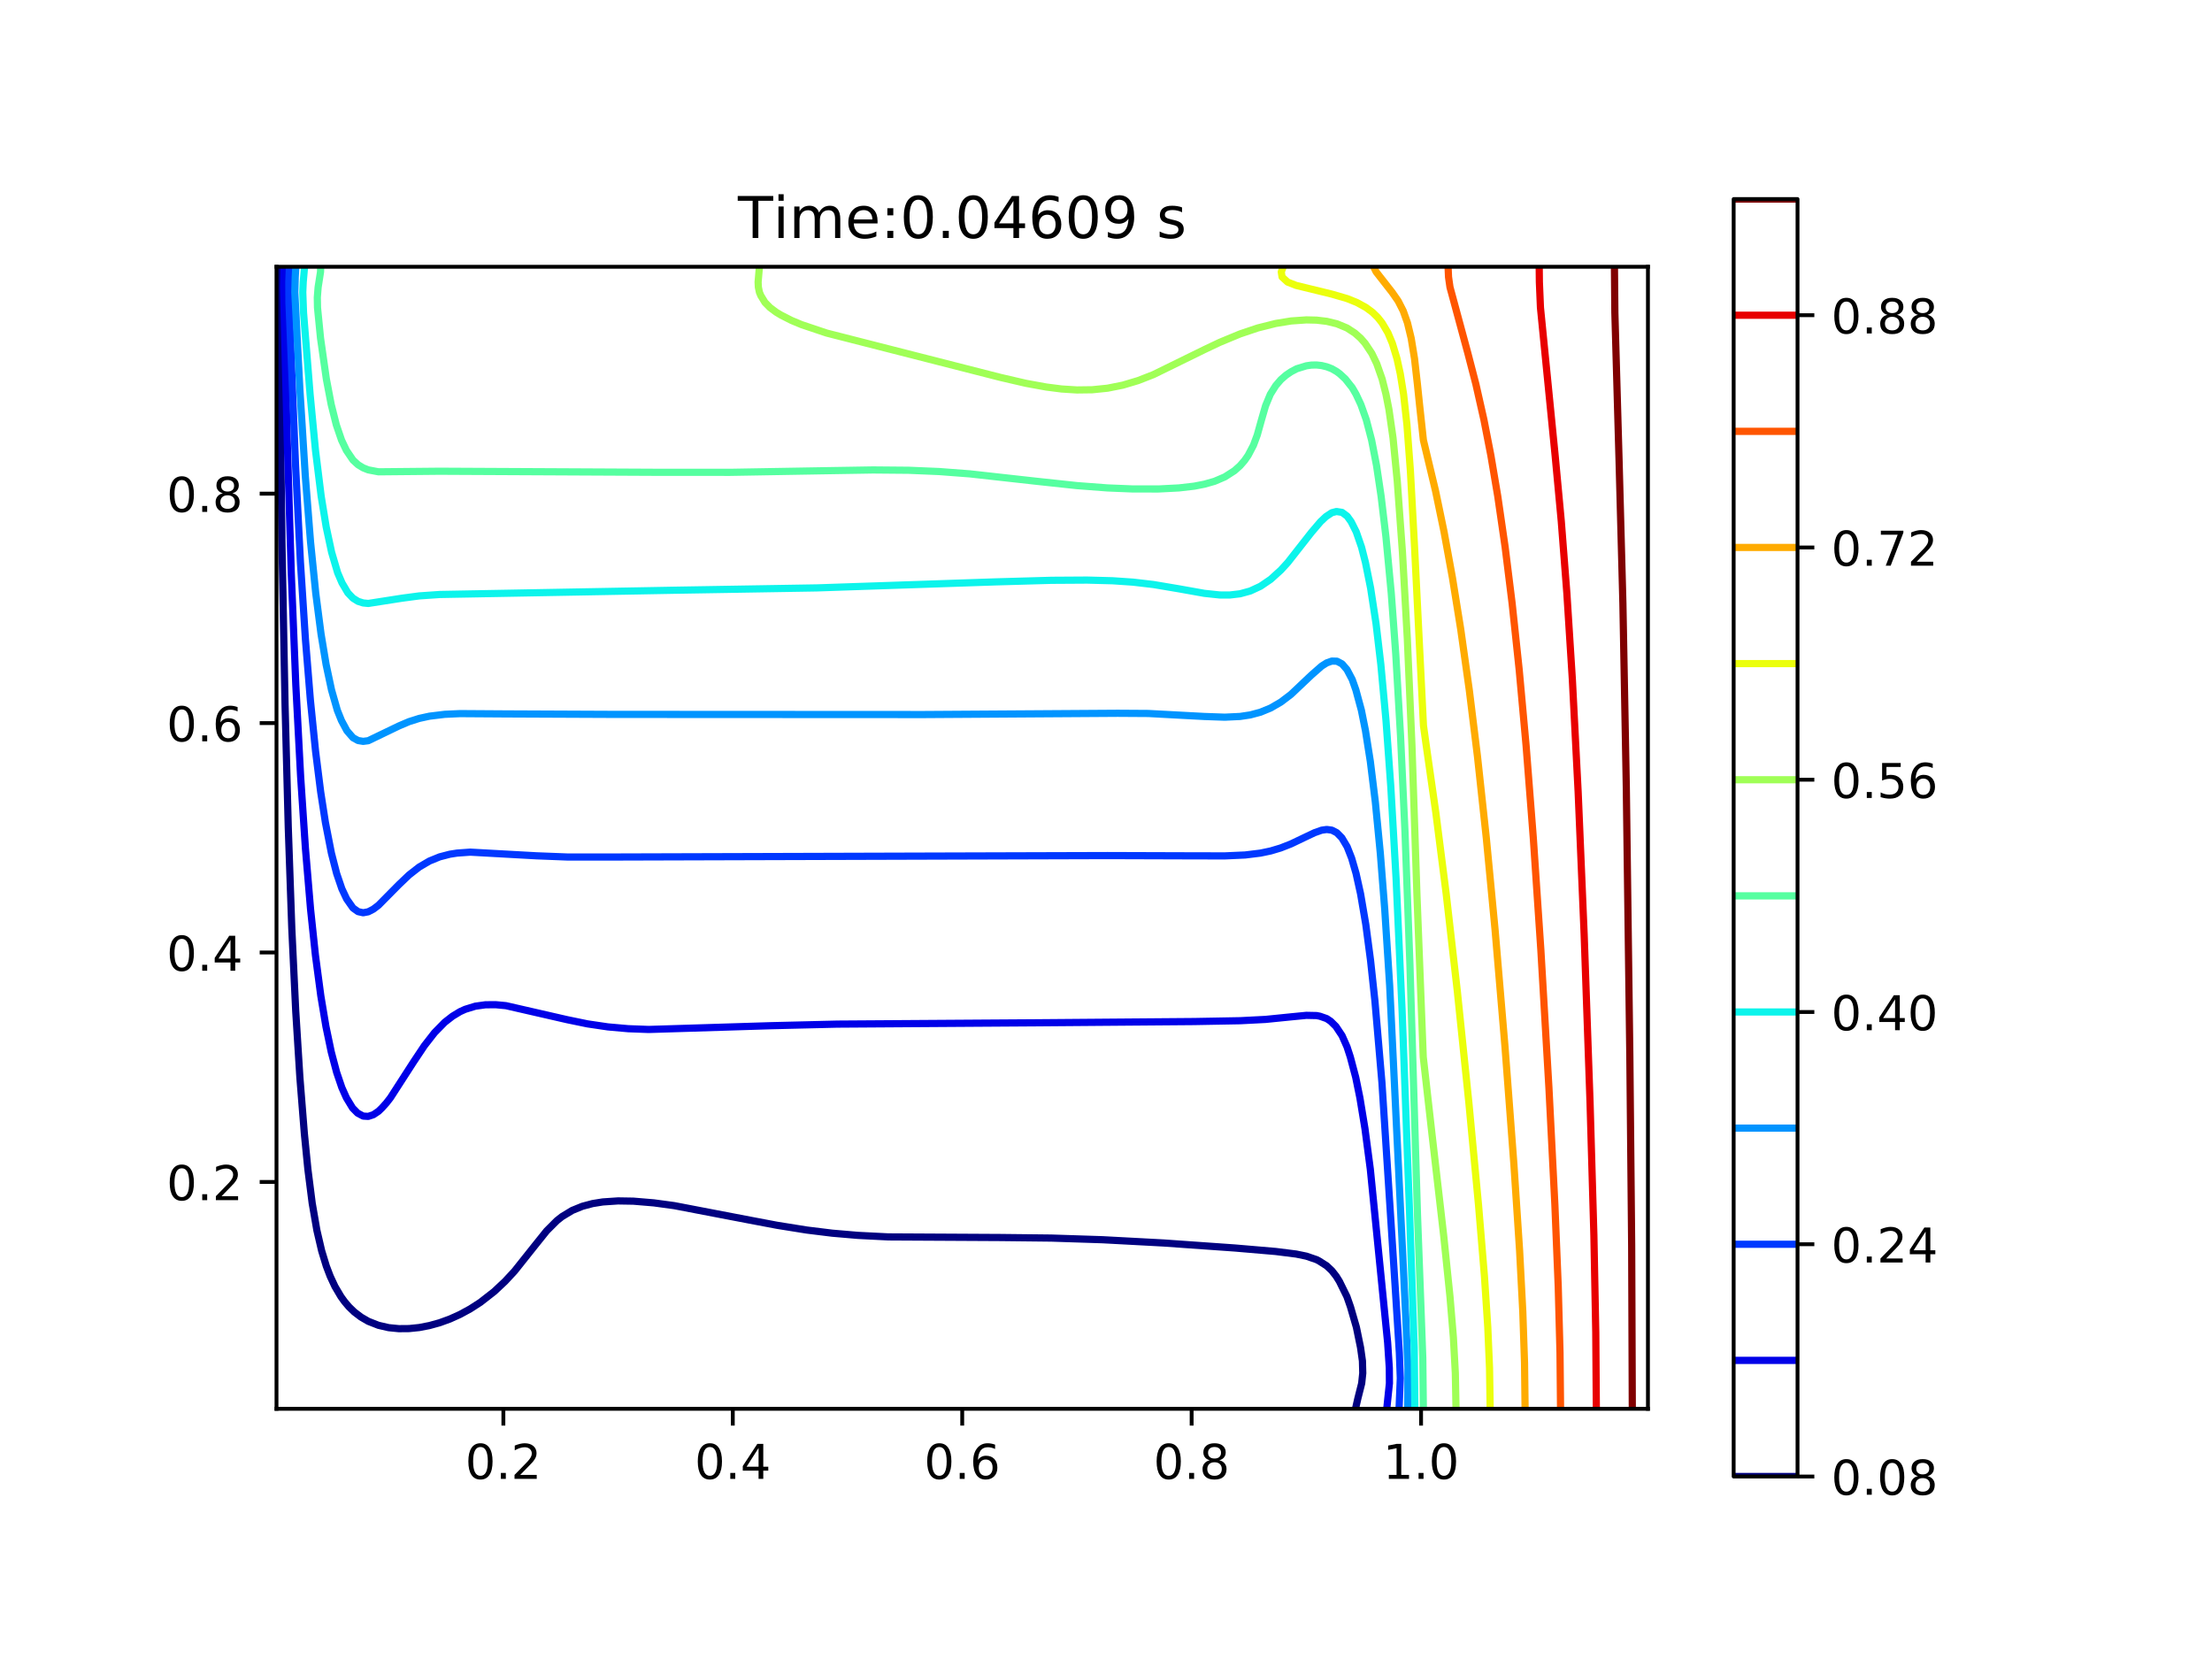 <?xml version="1.0" encoding="utf-8" standalone="no"?>
<!DOCTYPE svg PUBLIC "-//W3C//DTD SVG 1.1//EN"
  "http://www.w3.org/Graphics/SVG/1.1/DTD/svg11.dtd">
<!-- Created with matplotlib (http://matplotlib.org/) -->
<svg height="345.6pt" version="1.1" viewBox="0 0 460.8 345.6" width="460.8pt" xmlns="http://www.w3.org/2000/svg" xmlns:xlink="http://www.w3.org/1999/xlink">
 <defs>
  <style type="text/css">
*{stroke-linecap:butt;stroke-linejoin:round;}
  </style>
 </defs>
 <g id="figure_1">
  <g id="patch_1">
   <path d="M 0 345.6 
L 460.8 345.6 
L 460.8 0 
L 0 0 
z
" style="fill:#ffffff;"/>
  </g>
  <g id="axes_1">
   <g id="patch_2">
    <path d="M 57.6 293.479 
L 343.296 293.479 
L 343.296 55.577 
L 57.6 55.577 
z
" style="fill:#ffffff;"/>
   </g>
   <g id="matplotlib.axis_1">
    <g id="xtick_1">
     <g id="line2d_1">
      <defs>
       <path d="M 0 0 
L 0 3.5 
" id="m7d5825768c" style="stroke:#000000;stroke-width:0.8;"/>
      </defs>
      <g>
       <use style="stroke:#000000;stroke-width:0.8;" x="104.862" xlink:href="#m7d5825768c" y="293.479"/>
      </g>
     </g>
     <g id="text_1">
      <!-- 0.2 -->
      <defs>
       <path d="M 31.781 66.406 
Q 24.172 66.406 20.328 58.906 
Q 16.5 51.422 16.5 36.375 
Q 16.5 21.391 20.328 13.891 
Q 24.172 6.391 31.781 6.391 
Q 39.453 6.391 43.281 13.891 
Q 47.125 21.391 47.125 36.375 
Q 47.125 51.422 43.281 58.906 
Q 39.453 66.406 31.781 66.406 
z
M 31.781 74.219 
Q 44.047 74.219 50.516 64.516 
Q 56.984 54.828 56.984 36.375 
Q 56.984 17.969 50.516 8.266 
Q 44.047 -1.422 31.781 -1.422 
Q 19.531 -1.422 13.062 8.266 
Q 6.594 17.969 6.594 36.375 
Q 6.594 54.828 13.062 64.516 
Q 19.531 74.219 31.781 74.219 
z
" id="DejaVuSans-30"/>
       <path d="M 10.688 12.406 
L 21 12.406 
L 21 0 
L 10.688 0 
z
" id="DejaVuSans-2e"/>
       <path d="M 19.188 8.297 
L 53.609 8.297 
L 53.609 0 
L 7.328 0 
L 7.328 8.297 
Q 12.938 14.109 22.625 23.891 
Q 32.328 33.688 34.812 36.531 
Q 39.547 41.844 41.422 45.531 
Q 43.312 49.219 43.312 52.781 
Q 43.312 58.594 39.234 62.25 
Q 35.156 65.922 28.609 65.922 
Q 23.969 65.922 18.812 64.312 
Q 13.672 62.703 7.812 59.422 
L 7.812 69.391 
Q 13.766 71.781 18.938 73 
Q 24.125 74.219 28.422 74.219 
Q 39.75 74.219 46.484 68.547 
Q 53.219 62.891 53.219 53.422 
Q 53.219 48.922 51.531 44.891 
Q 49.859 40.875 45.406 35.406 
Q 44.188 33.984 37.641 27.219 
Q 31.109 20.453 19.188 8.297 
z
" id="DejaVuSans-32"/>
      </defs>
      <g transform="translate(96.91 308.078)scale(0.1 -0.1)">
       <use xlink:href="#DejaVuSans-30"/>
       <use x="63.623" xlink:href="#DejaVuSans-2e"/>
       <use x="95.41" xlink:href="#DejaVuSans-32"/>
      </g>
     </g>
    </g>
    <g id="xtick_2">
     <g id="line2d_2">
      <g>
       <use style="stroke:#000000;stroke-width:0.8;" x="152.655" xlink:href="#m7d5825768c" y="293.479"/>
      </g>
     </g>
     <g id="text_2">
      <!-- 0.4 -->
      <defs>
       <path d="M 37.797 64.312 
L 12.891 25.391 
L 37.797 25.391 
z
M 35.203 72.906 
L 47.609 72.906 
L 47.609 25.391 
L 58.016 25.391 
L 58.016 17.188 
L 47.609 17.188 
L 47.609 0 
L 37.797 0 
L 37.797 17.188 
L 4.891 17.188 
L 4.891 26.703 
z
" id="DejaVuSans-34"/>
      </defs>
      <g transform="translate(144.703 308.078)scale(0.1 -0.1)">
       <use xlink:href="#DejaVuSans-30"/>
       <use x="63.623" xlink:href="#DejaVuSans-2e"/>
       <use x="95.41" xlink:href="#DejaVuSans-34"/>
      </g>
     </g>
    </g>
    <g id="xtick_3">
     <g id="line2d_3">
      <g>
       <use style="stroke:#000000;stroke-width:0.8;" x="200.448" xlink:href="#m7d5825768c" y="293.479"/>
      </g>
     </g>
     <g id="text_3">
      <!-- 0.6 -->
      <defs>
       <path d="M 33.016 40.375 
Q 26.375 40.375 22.484 35.828 
Q 18.609 31.297 18.609 23.391 
Q 18.609 15.531 22.484 10.953 
Q 26.375 6.391 33.016 6.391 
Q 39.656 6.391 43.531 10.953 
Q 47.406 15.531 47.406 23.391 
Q 47.406 31.297 43.531 35.828 
Q 39.656 40.375 33.016 40.375 
z
M 52.594 71.297 
L 52.594 62.312 
Q 48.875 64.062 45.094 64.984 
Q 41.312 65.922 37.594 65.922 
Q 27.828 65.922 22.672 59.328 
Q 17.531 52.734 16.797 39.406 
Q 19.672 43.656 24.016 45.922 
Q 28.375 48.188 33.594 48.188 
Q 44.578 48.188 50.953 41.516 
Q 57.328 34.859 57.328 23.391 
Q 57.328 12.156 50.688 5.359 
Q 44.047 -1.422 33.016 -1.422 
Q 20.359 -1.422 13.672 8.266 
Q 6.984 17.969 6.984 36.375 
Q 6.984 53.656 15.188 63.938 
Q 23.391 74.219 37.203 74.219 
Q 40.922 74.219 44.703 73.484 
Q 48.484 72.75 52.594 71.297 
z
" id="DejaVuSans-36"/>
      </defs>
      <g transform="translate(192.496 308.078)scale(0.1 -0.1)">
       <use xlink:href="#DejaVuSans-30"/>
       <use x="63.623" xlink:href="#DejaVuSans-2e"/>
       <use x="95.41" xlink:href="#DejaVuSans-36"/>
      </g>
     </g>
    </g>
    <g id="xtick_4">
     <g id="line2d_4">
      <g>
       <use style="stroke:#000000;stroke-width:0.8;" x="248.241" xlink:href="#m7d5825768c" y="293.479"/>
      </g>
     </g>
     <g id="text_4">
      <!-- 0.8 -->
      <defs>
       <path d="M 31.781 34.625 
Q 24.75 34.625 20.719 30.859 
Q 16.703 27.094 16.703 20.516 
Q 16.703 13.922 20.719 10.156 
Q 24.75 6.391 31.781 6.391 
Q 38.812 6.391 42.859 10.172 
Q 46.922 13.969 46.922 20.516 
Q 46.922 27.094 42.891 30.859 
Q 38.875 34.625 31.781 34.625 
z
M 21.922 38.812 
Q 15.578 40.375 12.031 44.719 
Q 8.5 49.078 8.5 55.328 
Q 8.5 64.062 14.719 69.141 
Q 20.953 74.219 31.781 74.219 
Q 42.672 74.219 48.875 69.141 
Q 55.078 64.062 55.078 55.328 
Q 55.078 49.078 51.531 44.719 
Q 48 40.375 41.703 38.812 
Q 48.828 37.156 52.797 32.312 
Q 56.781 27.484 56.781 20.516 
Q 56.781 9.906 50.312 4.234 
Q 43.844 -1.422 31.781 -1.422 
Q 19.734 -1.422 13.25 4.234 
Q 6.781 9.906 6.781 20.516 
Q 6.781 27.484 10.781 32.312 
Q 14.797 37.156 21.922 38.812 
z
M 18.312 54.391 
Q 18.312 48.734 21.844 45.562 
Q 25.391 42.391 31.781 42.391 
Q 38.141 42.391 41.719 45.562 
Q 45.312 48.734 45.312 54.391 
Q 45.312 60.062 41.719 63.234 
Q 38.141 66.406 31.781 66.406 
Q 25.391 66.406 21.844 63.234 
Q 18.312 60.062 18.312 54.391 
z
" id="DejaVuSans-38"/>
      </defs>
      <g transform="translate(240.289 308.078)scale(0.1 -0.1)">
       <use xlink:href="#DejaVuSans-30"/>
       <use x="63.623" xlink:href="#DejaVuSans-2e"/>
       <use x="95.41" xlink:href="#DejaVuSans-38"/>
      </g>
     </g>
    </g>
    <g id="xtick_5">
     <g id="line2d_5">
      <g>
       <use style="stroke:#000000;stroke-width:0.8;" x="296.034" xlink:href="#m7d5825768c" y="293.479"/>
      </g>
     </g>
     <g id="text_5">
      <!-- 1.0 -->
      <defs>
       <path d="M 12.406 8.297 
L 28.516 8.297 
L 28.516 63.922 
L 10.984 60.406 
L 10.984 69.391 
L 28.422 72.906 
L 38.281 72.906 
L 38.281 8.297 
L 54.391 8.297 
L 54.391 0 
L 12.406 0 
z
" id="DejaVuSans-31"/>
      </defs>
      <g transform="translate(288.082 308.078)scale(0.1 -0.1)">
       <use xlink:href="#DejaVuSans-31"/>
       <use x="63.623" xlink:href="#DejaVuSans-2e"/>
       <use x="95.41" xlink:href="#DejaVuSans-30"/>
      </g>
     </g>
    </g>
   </g>
   <g id="matplotlib.axis_2">
    <g id="ytick_1">
     <g id="line2d_6">
      <defs>
       <path d="M 0 0 
L -3.5 0 
" id="m7bca905d7e" style="stroke:#000000;stroke-width:0.8;"/>
      </defs>
      <g>
       <use style="stroke:#000000;stroke-width:0.8;" x="57.6" xlink:href="#m7bca905d7e" y="246.218"/>
      </g>
     </g>
     <g id="text_6">
      <!-- 0.2 -->
      <g transform="translate(34.697 250.017)scale(0.1 -0.1)">
       <use xlink:href="#DejaVuSans-30"/>
       <use x="63.623" xlink:href="#DejaVuSans-2e"/>
       <use x="95.41" xlink:href="#DejaVuSans-32"/>
      </g>
     </g>
    </g>
    <g id="ytick_2">
     <g id="line2d_7">
      <g>
       <use style="stroke:#000000;stroke-width:0.8;" x="57.6" xlink:href="#m7bca905d7e" y="198.425"/>
      </g>
     </g>
     <g id="text_7">
      <!-- 0.4 -->
      <g transform="translate(34.697 202.224)scale(0.1 -0.1)">
       <use xlink:href="#DejaVuSans-30"/>
       <use x="63.623" xlink:href="#DejaVuSans-2e"/>
       <use x="95.41" xlink:href="#DejaVuSans-34"/>
      </g>
     </g>
    </g>
    <g id="ytick_3">
     <g id="line2d_8">
      <g>
       <use style="stroke:#000000;stroke-width:0.8;" x="57.6" xlink:href="#m7bca905d7e" y="150.631"/>
      </g>
     </g>
     <g id="text_8">
      <!-- 0.6 -->
      <g transform="translate(34.697 154.431)scale(0.1 -0.1)">
       <use xlink:href="#DejaVuSans-30"/>
       <use x="63.623" xlink:href="#DejaVuSans-2e"/>
       <use x="95.41" xlink:href="#DejaVuSans-36"/>
      </g>
     </g>
    </g>
    <g id="ytick_4">
     <g id="line2d_9">
      <g>
       <use style="stroke:#000000;stroke-width:0.8;" x="57.6" xlink:href="#m7bca905d7e" y="102.838"/>
      </g>
     </g>
     <g id="text_9">
      <!-- 0.8 -->
      <g transform="translate(34.697 106.638)scale(0.1 -0.1)">
       <use xlink:href="#DejaVuSans-30"/>
       <use x="63.623" xlink:href="#DejaVuSans-2e"/>
       <use x="95.41" xlink:href="#DejaVuSans-38"/>
      </g>
     </g>
    </g>
   </g>
   <g id="LineCollection_1">
    <path clip-path="url(#p86a2b53519)" d="M 282.374 293.479 
L 282.859 291.355 
L 283.664 288.169 
L 283.889 286.045 
L 283.82 283.503 
L 283.43 280.735 
L 282.56 276.486 
L 281.33 272.238 
L 280.588 270.114 
L 279.02 266.928 
L 278.36 265.866 
L 277.448 264.705 
L 276.386 263.7 
L 274.79 262.68 
L 274.262 262.407 
L 272.138 261.679 
L 270.013 261.241 
L 265.765 260.707 
L 257.269 259.982 
L 242.4 258.935 
L 229.655 258.256 
L 219.034 257.914 
L 208.414 257.797 
L 185.048 257.67 
L 178.676 257.348 
L 173.365 256.893 
L 168.055 256.239 
L 161.85 255.245 
L 156.24 254.183 
L 140.441 251.153 
L 136.193 250.577 
L 131.945 250.224 
L 128.758 250.172 
L 125.572 250.385 
L 123.448 250.725 
L 121.324 251.29 
L 119.2 252.155 
L 117.076 253.443 
L 116.014 254.282 
L 113.89 256.406 
L 111.411 259.493 
L 107.185 264.804 
L 105.216 266.928 
L 102.953 269.052 
L 100.083 271.291 
L 97.959 272.662 
L 95.834 273.82 
L 93.71 274.779 
L 91.586 275.552 
L 89.462 276.138 
L 87.338 276.549 
L 85.214 276.767 
L 83.09 276.785 
L 80.965 276.576 
L 78.841 276.085 
L 76.717 275.252 
L 75.188 274.362 
L 73.795 273.3 
L 72.697 272.238 
L 71.795 271.176 
L 71.025 270.114 
L 69.772 267.99 
L 68.783 265.866 
L 67.974 263.742 
L 67.003 260.555 
L 66.013 256.307 
L 65.034 250.64 
L 64.137 243.562 
L 63.402 236.128 
L 62.471 224.445 
L 61.607 210.638 
L 60.786 193.377 
L 60.053 172.404 
L 59.385 146.914 
L 58.757 113.99 
L 58.136 68.321 
L 58.082 56.639 
L 58.094 55.577 
L 58.094 55.577 
" style="fill:none;stroke:#000080;stroke-width:1.5;"/>
   </g>
   <g id="LineCollection_2">
    <path clip-path="url(#p86a2b53519)" d="M 288.885 293.479 
L 289.442 288.169 
L 289.419 284.983 
L 289.069 279.673 
L 285.462 243.562 
L 284.339 235.066 
L 283.29 228.693 
L 282.424 224.445 
L 281.299 220.197 
L 280.607 218.073 
L 279.572 215.737 
L 278.299 213.824 
L 277.223 212.762 
L 276.386 212.195 
L 274.973 211.7 
L 274.262 211.559 
L 272.138 211.515 
L 268.951 211.827 
L 263.641 212.362 
L 258.331 212.633 
L 248.772 212.806 
L 215.848 213.067 
L 174.427 213.342 
L 160.62 213.671 
L 135.131 214.456 
L 130.883 214.297 
L 126.634 213.92 
L 122.386 213.291 
L 118.138 212.416 
L 105.393 209.496 
L 103.269 209.298 
L 101.145 209.313 
L 99.021 209.608 
L 96.896 210.262 
L 95.834 210.747 
L 94.262 211.7 
L 92.648 212.956 
L 90.524 215.123 
L 88.4 217.846 
L 86.126 221.259 
L 81.331 228.693 
L 80.505 229.755 
L 79.552 230.818 
L 78.841 231.502 
L 77.779 232.215 
L 76.717 232.564 
L 75.655 232.501 
L 74.494 231.88 
L 73.448 230.818 
L 72.161 228.693 
L 71.213 226.569 
L 70.128 223.383 
L 69.004 219.135 
L 67.896 213.824 
L 66.832 207.452 
L 65.706 198.956 
L 64.694 189.397 
L 63.621 176.652 
L 62.628 161.783 
L 61.622 142.666 
L 60.674 119.301 
L 59.836 91.687 
L 59.065 59.825 
L 59.147 55.577 
L 59.147 55.577 
" style="fill:none;stroke:#0000e8;stroke-width:1.5;"/>
   </g>
   <g id="LineCollection_3">
    <path clip-path="url(#p86a2b53519)" d="M 291.451 293.479 
L 291.709 287.107 
L 291.51 281.797 
L 290.702 269.052 
L 287.882 225.507 
L 286.42 208.514 
L 285.505 200.018 
L 284.52 192.583 
L 283.434 186.211 
L 282.494 181.962 
L 281.572 178.776 
L 280.634 176.387 
L 279.524 174.528 
L 278.478 173.466 
L 277.448 172.935 
L 276.386 172.795 
L 275.324 172.944 
L 273.844 173.466 
L 271.604 174.528 
L 268.951 175.798 
L 266.773 176.652 
L 264.703 177.27 
L 262.579 177.716 
L 259.393 178.108 
L 255.144 178.299 
L 247.71 178.284 
L 230.717 178.232 
L 126.634 178.535 
L 118.138 178.528 
L 111.765 178.281 
L 97.959 177.517 
L 95.216 177.714 
L 93.71 177.948 
L 91.586 178.501 
L 89.462 179.368 
L 87.338 180.611 
L 85.214 182.265 
L 83.09 184.292 
L 78.841 188.587 
L 77.772 189.397 
L 76.717 189.942 
L 75.655 190.143 
L 74.593 189.91 
L 73.531 189.15 
L 72.216 187.273 
L 71.215 185.149 
L 70.129 181.962 
L 69.036 177.714 
L 67.791 171.342 
L 66.802 164.969 
L 65.735 156.473 
L 64.66 145.852 
L 63.622 133.107 
L 62.59 117.176 
L 61.572 96.997 
L 60.196 63.011 
L 60.169 58.763 
L 60.293 55.577 
L 60.293 55.577 
" style="fill:none;stroke:#0038ff;stroke-width:1.5;"/>
   </g>
   <g id="LineCollection_4">
    <path clip-path="url(#p86a2b53519)" d="M 293.249 293.479 
L 293.303 284.983 
L 292.843 274.362 
L 289.495 205.328 
L 288.463 189.397 
L 287.542 177.714 
L 286.51 167.094 
L 285.462 158.597 
L 284.454 152.225 
L 283.605 147.976 
L 282.456 143.728 
L 281.696 141.564 
L 280.597 139.48 
L 279.572 138.3 
L 278.51 137.743 
L 277.448 137.713 
L 276.386 138.088 
L 275.324 138.759 
L 273.2 140.621 
L 268.951 144.643 
L 266.827 146.256 
L 264.703 147.489 
L 262.579 148.363 
L 260.455 148.93 
L 258.331 149.251 
L 255.144 149.403 
L 250.896 149.256 
L 239.213 148.631 
L 232.841 148.591 
L 192.482 148.853 
L 127.696 148.82 
L 105.393 148.721 
L 95.834 148.658 
L 92.648 148.805 
L 89.462 149.194 
L 87.338 149.657 
L 85.214 150.33 
L 83.09 151.234 
L 76.717 154.303 
L 75.655 154.439 
L 74.593 154.266 
L 73.531 153.678 
L 72.271 152.225 
L 71.128 150.1 
L 70.276 147.976 
L 69.063 143.728 
L 67.93 138.418 
L 66.874 132.045 
L 65.773 123.549 
L 64.694 112.928 
L 63.597 99.121 
L 62.466 81.066 
L 61.416 60.887 
L 61.505 57.701 
L 61.63 55.577 
L 61.63 55.577 
" style="fill:none;stroke:#0094ff;stroke-width:1.5;"/>
   </g>
   <g id="LineCollection_5">
    <path clip-path="url(#p86a2b53519)" d="M 294.742 293.479 
L 294.609 280.735 
L 293.658 253.121 
L 292.087 210.638 
L 290.831 183.025 
L 289.732 163.907 
L 288.731 150.1 
L 287.654 138.418 
L 286.655 129.921 
L 285.518 122.487 
L 284.449 117.176 
L 283.634 113.99 
L 282.532 110.804 
L 281.468 108.68 
L 280.634 107.523 
L 279.572 106.737 
L 278.417 106.556 
L 277.448 106.806 
L 276.218 107.618 
L 275.092 108.68 
L 273.2 110.9 
L 268.275 117.176 
L 266.827 118.76 
L 264.703 120.686 
L 262.579 122.13 
L 260.455 123.115 
L 258.331 123.697 
L 256.207 123.949 
L 254.082 123.943 
L 250.896 123.606 
L 245.586 122.659 
L 240.276 121.765 
L 236.027 121.27 
L 231.779 120.982 
L 226.469 120.842 
L 219.034 120.888 
L 207.351 121.217 
L 170.179 122.47 
L 140.441 122.957 
L 91.586 123.843 
L 87.338 124.138 
L 83.771 124.611 
L 76.717 125.71 
L 75.655 125.605 
L 74.593 125.272 
L 73.531 124.611 
L 72.469 123.502 
L 71.243 121.425 
L 70.333 119.301 
L 69.082 115.052 
L 67.945 109.742 
L 66.906 103.37 
L 65.722 93.811 
L 64.598 82.128 
L 63.231 65.135 
L 63.072 60.887 
L 63.166 58.763 
L 63.446 55.577 
L 63.446 55.577 
" style="fill:none;stroke:#0cf4eb;stroke-width:1.5;"/>
   </g>
   <g id="LineCollection_6">
    <path clip-path="url(#p86a2b53519)" d="M 296.509 293.479 
L 296.391 282.859 
L 295.965 271.176 
L 295.291 253.121 
L 293.72 201.08 
L 292.692 173.466 
L 291.757 153.287 
L 290.766 136.294 
L 289.822 123.549 
L 288.72 111.866 
L 287.709 103.37 
L 286.76 96.997 
L 285.732 91.687 
L 284.621 87.439 
L 283.486 84.252 
L 282.49 82.128 
L 281.696 80.757 
L 280.258 78.942 
L 279.105 77.88 
L 278.51 77.432 
L 277.448 76.814 
L 276.386 76.409 
L 275.324 76.15 
L 274.262 76.033 
L 273.2 76.052 
L 272.138 76.203 
L 270.133 76.818 
L 268.951 77.442 
L 267.889 78.161 
L 266.827 79.091 
L 265.765 80.33 
L 264.634 82.128 
L 263.641 84.525 
L 262.796 87.439 
L 261.908 90.625 
L 261.119 92.749 
L 260.004 94.873 
L 259.265 95.935 
L 258.331 97.011 
L 257.159 98.059 
L 255.144 99.351 
L 253.02 100.261 
L 250.896 100.864 
L 248.772 101.277 
L 245.586 101.644 
L 241.338 101.861 
L 236.027 101.859 
L 230.717 101.644 
L 224.345 101.161 
L 215.848 100.25 
L 202.041 98.715 
L 195.669 98.232 
L 189.296 97.965 
L 181.862 97.899 
L 171.241 98.071 
L 152.124 98.396 
L 137.255 98.391 
L 91.586 98.166 
L 78.841 98.286 
L 76.717 97.882 
L 75.655 97.463 
L 74.593 96.814 
L 73.531 95.837 
L 72.156 93.811 
L 71.149 91.687 
L 70.06 88.501 
L 68.994 84.252 
L 67.983 78.942 
L 66.773 70.445 
L 66.141 64.073 
L 66.104 61.949 
L 66.274 59.825 
L 66.773 56.639 
L 66.802 55.577 
L 66.802 55.577 
" style="fill:none;stroke:#56ffa0;stroke-width:1.5;"/>
   </g>
   <g id="LineCollection_7">
    <path clip-path="url(#p86a2b53519)" d="M 303.315 293.479 
L 303.172 286.045 
L 302.768 278.611 
L 302.059 270.114 
L 300.743 257.369 
L 298.293 236.128 
L 296.49 220.197 
L 295.17 186.211 
L 294.139 155.411 
L 293.175 133.107 
L 292.156 115.052 
L 291.07 100.183 
L 290.193 91.237 
L 289.345 85.314 
L 288.723 82.128 
L 287.919 78.942 
L 286.799 75.756 
L 285.78 73.632 
L 284.37 71.508 
L 283.436 70.445 
L 282.236 69.383 
L 280.599 68.321 
L 278.51 67.455 
L 276.386 66.94 
L 274.262 66.689 
L 272.138 66.639 
L 268.951 66.862 
L 265.765 67.381 
L 262.017 68.321 
L 258.331 69.561 
L 254.082 71.322 
L 250.896 72.832 
L 240.276 78.037 
L 237.089 79.282 
L 233.903 80.234 
L 230.717 80.869 
L 227.531 81.192 
L 224.345 81.233 
L 221.158 81.034 
L 217.972 80.626 
L 213.724 79.852 
L 208.414 78.622 
L 172.213 69.383 
L 166.993 67.632 
L 164.869 66.745 
L 162.745 65.666 
L 161.683 65.027 
L 160.407 64.073 
L 159.364 63.011 
L 158.496 61.591 
L 158.203 60.887 
L 157.981 59.825 
L 157.929 58.763 
L 158.2 55.577 
L 158.2 55.577 
" style="fill:none;stroke:#a0ff56;stroke-width:1.5;"/>
   </g>
   <g id="LineCollection_8">
    <path clip-path="url(#p86a2b53519)" d="M 310.431 293.479 
L 310.296 284.983 
L 309.934 276.486 
L 309.237 265.866 
L 308.001 250.997 
L 305.995 229.755 
L 303.576 206.39 
L 301.269 186.211 
L 299.099 169.218 
L 297.126 155.411 
L 296.534 151.163 
L 294.679 113.99 
L 293.81 98.059 
L 293.093 88.501 
L 292.391 82.128 
L 291.707 77.88 
L 291.012 74.694 
L 290.048 71.508 
L 289.131 69.326 
L 287.908 67.259 
L 287.006 66.124 
L 285.944 65.083 
L 284.588 64.073 
L 282.657 63.011 
L 280.634 62.199 
L 277.448 61.27 
L 270.013 59.458 
L 268.235 58.763 
L 267.077 57.701 
L 266.914 56.639 
L 267.323 55.577 
L 267.323 55.577 
" style="fill:none;stroke:#ebff0c;stroke-width:1.5;"/>
   </g>
   <g id="LineCollection_9">
    <path clip-path="url(#p86a2b53519)" d="M 317.705 293.479 
L 317.588 283.921 
L 317.229 273.3 
L 316.563 260.555 
L 315.369 242.5 
L 313.518 218.073 
L 311.447 193.645 
L 309.621 174.528 
L 307.78 157.535 
L 306.076 143.728 
L 304.279 130.983 
L 302.57 120.363 
L 300.813 110.747 
L 299.059 102.307 
L 297.282 94.873 
L 296.518 91.687 
L 295.712 84.252 
L 295.269 80.004 
L 294.669 74.694 
L 293.97 70.445 
L 293.201 67.259 
L 292.317 64.772 
L 291.255 62.689 
L 289.999 60.887 
L 286.679 56.639 
L 286.151 55.577 
L 286.151 55.577 
" style="fill:none;stroke:#ffab00;stroke-width:1.5;"/>
   </g>
   <g id="LineCollection_10">
    <path clip-path="url(#p86a2b53519)" d="M 325.091 293.479 
L 324.978 281.797 
L 324.608 267.99 
L 323.911 250.997 
L 322.668 226.569 
L 320.989 197.893 
L 319.413 174.528 
L 317.92 155.411 
L 316.471 139.48 
L 315.001 125.673 
L 313.549 113.99 
L 312.009 103.37 
L 310.575 94.873 
L 309.126 87.439 
L 307.446 80.004 
L 305.794 73.632 
L 302.058 59.825 
L 301.754 57.701 
L 301.662 55.577 
L 301.662 55.577 
" style="fill:none;stroke:#ff5500;stroke-width:1.5;"/>
   </g>
   <g id="LineCollection_11">
    <path clip-path="url(#p86a2b53519)" d="M 332.546 293.479 
L 332.429 277.548 
L 332.037 257.369 
L 331.239 229.755 
L 330.01 194.707 
L 328.756 164.969 
L 327.554 141.604 
L 326.404 123.549 
L 325.241 108.574 
L 323.962 94.873 
L 320.905 64.073 
L 320.68 58.763 
L 320.646 55.577 
L 320.646 55.577 
" style="fill:none;stroke:#e80000;stroke-width:1.5;"/>
   </g>
   <g id="LineCollection_12">
    <path clip-path="url(#p86a2b53519)" d="M 340.039 293.479 
L 339.908 259.493 
L 339.527 220.197 
L 338.788 163.907 
L 338.079 125.673 
L 337.281 95.935 
L 336.406 65.135 
L 336.317 55.577 
L 336.317 55.577 
" style="fill:none;stroke:#800000;stroke-width:1.5;"/>
   </g>
   <g id="patch_3">
    <path d="M 57.6 293.479 
L 57.6 55.577 
" style="fill:none;stroke:#000000;stroke-linecap:square;stroke-linejoin:miter;stroke-width:0.8;"/>
   </g>
   <g id="patch_4">
    <path d="M 343.296 293.479 
L 343.296 55.577 
" style="fill:none;stroke:#000000;stroke-linecap:square;stroke-linejoin:miter;stroke-width:0.8;"/>
   </g>
   <g id="patch_5">
    <path d="M 57.6 293.479 
L 343.296 293.479 
" style="fill:none;stroke:#000000;stroke-linecap:square;stroke-linejoin:miter;stroke-width:0.8;"/>
   </g>
   <g id="patch_6">
    <path d="M 57.6 55.577 
L 343.296 55.577 
" style="fill:none;stroke:#000000;stroke-linecap:square;stroke-linejoin:miter;stroke-width:0.8;"/>
   </g>
   <g id="text_10">
    <!-- Time:0.04609 s -->
    <defs>
     <path d="M -0.297 72.906 
L 61.375 72.906 
L 61.375 64.594 
L 35.5 64.594 
L 35.5 0 
L 25.594 0 
L 25.594 64.594 
L -0.297 64.594 
z
" id="DejaVuSans-54"/>
     <path d="M 9.422 54.688 
L 18.406 54.688 
L 18.406 0 
L 9.422 0 
z
M 9.422 75.984 
L 18.406 75.984 
L 18.406 64.594 
L 9.422 64.594 
z
" id="DejaVuSans-69"/>
     <path d="M 52 44.188 
Q 55.375 50.25 60.062 53.125 
Q 64.75 56 71.094 56 
Q 79.641 56 84.281 50.016 
Q 88.922 44.047 88.922 33.016 
L 88.922 0 
L 79.891 0 
L 79.891 32.719 
Q 79.891 40.578 77.094 44.375 
Q 74.312 48.188 68.609 48.188 
Q 61.625 48.188 57.562 43.547 
Q 53.516 38.922 53.516 30.906 
L 53.516 0 
L 44.484 0 
L 44.484 32.719 
Q 44.484 40.625 41.703 44.406 
Q 38.922 48.188 33.109 48.188 
Q 26.219 48.188 22.156 43.531 
Q 18.109 38.875 18.109 30.906 
L 18.109 0 
L 9.078 0 
L 9.078 54.688 
L 18.109 54.688 
L 18.109 46.188 
Q 21.188 51.219 25.484 53.609 
Q 29.781 56 35.688 56 
Q 41.656 56 45.828 52.969 
Q 50 49.953 52 44.188 
z
" id="DejaVuSans-6d"/>
     <path d="M 56.203 29.594 
L 56.203 25.203 
L 14.891 25.203 
Q 15.484 15.922 20.484 11.062 
Q 25.484 6.203 34.422 6.203 
Q 39.594 6.203 44.453 7.469 
Q 49.312 8.734 54.109 11.281 
L 54.109 2.781 
Q 49.266 0.734 44.188 -0.344 
Q 39.109 -1.422 33.891 -1.422 
Q 20.797 -1.422 13.156 6.188 
Q 5.516 13.812 5.516 26.812 
Q 5.516 40.234 12.766 48.109 
Q 20.016 56 32.328 56 
Q 43.359 56 49.781 48.891 
Q 56.203 41.797 56.203 29.594 
z
M 47.219 32.234 
Q 47.125 39.594 43.094 43.984 
Q 39.062 48.391 32.422 48.391 
Q 24.906 48.391 20.391 44.141 
Q 15.875 39.891 15.188 32.172 
z
" id="DejaVuSans-65"/>
     <path d="M 11.719 12.406 
L 22.016 12.406 
L 22.016 0 
L 11.719 0 
z
M 11.719 51.703 
L 22.016 51.703 
L 22.016 39.312 
L 11.719 39.312 
z
" id="DejaVuSans-3a"/>
     <path d="M 10.984 1.516 
L 10.984 10.5 
Q 14.703 8.734 18.5 7.812 
Q 22.312 6.891 25.984 6.891 
Q 35.75 6.891 40.891 13.453 
Q 46.047 20.016 46.781 33.406 
Q 43.953 29.203 39.594 26.953 
Q 35.25 24.703 29.984 24.703 
Q 19.047 24.703 12.672 31.312 
Q 6.297 37.938 6.297 49.422 
Q 6.297 60.641 12.938 67.422 
Q 19.578 74.219 30.609 74.219 
Q 43.266 74.219 49.922 64.516 
Q 56.594 54.828 56.594 36.375 
Q 56.594 19.141 48.406 8.859 
Q 40.234 -1.422 26.422 -1.422 
Q 22.703 -1.422 18.891 -0.688 
Q 15.094 0.047 10.984 1.516 
z
M 30.609 32.422 
Q 37.25 32.422 41.125 36.953 
Q 45.016 41.5 45.016 49.422 
Q 45.016 57.281 41.125 61.844 
Q 37.25 66.406 30.609 66.406 
Q 23.969 66.406 20.094 61.844 
Q 16.219 57.281 16.219 49.422 
Q 16.219 41.5 20.094 36.953 
Q 23.969 32.422 30.609 32.422 
z
" id="DejaVuSans-39"/>
     <path id="DejaVuSans-20"/>
     <path d="M 44.281 53.078 
L 44.281 44.578 
Q 40.484 46.531 36.375 47.5 
Q 32.281 48.484 27.875 48.484 
Q 21.188 48.484 17.844 46.438 
Q 14.5 44.391 14.5 40.281 
Q 14.5 37.156 16.891 35.375 
Q 19.281 33.594 26.516 31.984 
L 29.594 31.297 
Q 39.156 29.25 43.188 25.516 
Q 47.219 21.781 47.219 15.094 
Q 47.219 7.469 41.188 3.016 
Q 35.156 -1.422 24.609 -1.422 
Q 20.219 -1.422 15.453 -0.562 
Q 10.688 0.297 5.422 2 
L 5.422 11.281 
Q 10.406 8.688 15.234 7.391 
Q 20.062 6.109 24.812 6.109 
Q 31.156 6.109 34.562 8.281 
Q 37.984 10.453 37.984 14.406 
Q 37.984 18.062 35.516 20.016 
Q 33.062 21.969 24.703 23.781 
L 21.578 24.516 
Q 13.234 26.266 9.516 29.906 
Q 5.812 33.547 5.812 39.891 
Q 5.812 47.609 11.281 51.797 
Q 16.75 56 26.812 56 
Q 31.781 56 36.172 55.266 
Q 40.578 54.547 44.281 53.078 
z
" id="DejaVuSans-73"/>
    </defs>
    <g transform="translate(153.717 49.577)scale(0.12 -0.12)">
     <use xlink:href="#DejaVuSans-54"/>
     <use x="61.037" xlink:href="#DejaVuSans-69"/>
     <use x="88.82" xlink:href="#DejaVuSans-6d"/>
     <use x="186.232" xlink:href="#DejaVuSans-65"/>
     <use x="247.756" xlink:href="#DejaVuSans-3a"/>
     <use x="281.447" xlink:href="#DejaVuSans-30"/>
     <use x="345.07" xlink:href="#DejaVuSans-2e"/>
     <use x="376.857" xlink:href="#DejaVuSans-30"/>
     <use x="440.48" xlink:href="#DejaVuSans-34"/>
     <use x="504.104" xlink:href="#DejaVuSans-36"/>
     <use x="567.727" xlink:href="#DejaVuSans-30"/>
     <use x="631.35" xlink:href="#DejaVuSans-39"/>
     <use x="694.973" xlink:href="#DejaVuSans-20"/>
     <use x="726.76" xlink:href="#DejaVuSans-73"/>
    </g>
   </g>
  </g>
  <g id="axes_2">
   <g id="patch_7">
    <path clip-path="url(#pd76665dd51)" d="M 361.152 307.584 
L 361.152 283.392 
L 361.152 65.664 
L 361.152 41.472 
L 374.458 41.472 
L 374.458 65.664 
L 374.458 283.392 
L 374.458 307.584 
z
" style="fill:#ffffff;stroke:#ffffff;stroke-linejoin:miter;stroke-width:0.01;"/>
   </g>
   <g id="matplotlib.axis_3"/>
   <g id="matplotlib.axis_4">
    <g id="ytick_5">
     <g id="line2d_10">
      <defs>
       <path d="M 0 0 
L 3.5 0 
" id="m9f911fe90d" style="stroke:#000000;stroke-width:0.8;"/>
      </defs>
      <g>
       <use style="stroke:#000000;stroke-width:0.8;" x="374.458" xlink:href="#m9f911fe90d" y="307.584"/>
      </g>
     </g>
     <g id="text_11">
      <!-- 0.08 -->
      <g transform="translate(381.458 311.383)scale(0.1 -0.1)">
       <use xlink:href="#DejaVuSans-30"/>
       <use x="63.623" xlink:href="#DejaVuSans-2e"/>
       <use x="95.41" xlink:href="#DejaVuSans-30"/>
       <use x="159.033" xlink:href="#DejaVuSans-38"/>
      </g>
     </g>
    </g>
    <g id="ytick_6">
     <g id="line2d_11">
      <g>
       <use style="stroke:#000000;stroke-width:0.8;" x="374.458" xlink:href="#m9f911fe90d" y="259.2"/>
      </g>
     </g>
     <g id="text_12">
      <!-- 0.24 -->
      <g transform="translate(381.458 262.999)scale(0.1 -0.1)">
       <use xlink:href="#DejaVuSans-30"/>
       <use x="63.623" xlink:href="#DejaVuSans-2e"/>
       <use x="95.41" xlink:href="#DejaVuSans-32"/>
       <use x="159.033" xlink:href="#DejaVuSans-34"/>
      </g>
     </g>
    </g>
    <g id="ytick_7">
     <g id="line2d_12">
      <g>
       <use style="stroke:#000000;stroke-width:0.8;" x="374.458" xlink:href="#m9f911fe90d" y="210.816"/>
      </g>
     </g>
     <g id="text_13">
      <!-- 0.40 -->
      <g transform="translate(381.458 214.615)scale(0.1 -0.1)">
       <use xlink:href="#DejaVuSans-30"/>
       <use x="63.623" xlink:href="#DejaVuSans-2e"/>
       <use x="95.41" xlink:href="#DejaVuSans-34"/>
       <use x="159.033" xlink:href="#DejaVuSans-30"/>
      </g>
     </g>
    </g>
    <g id="ytick_8">
     <g id="line2d_13">
      <g>
       <use style="stroke:#000000;stroke-width:0.8;" x="374.458" xlink:href="#m9f911fe90d" y="162.432"/>
      </g>
     </g>
     <g id="text_14">
      <!-- 0.56 -->
      <defs>
       <path d="M 10.797 72.906 
L 49.516 72.906 
L 49.516 64.594 
L 19.828 64.594 
L 19.828 46.734 
Q 21.969 47.469 24.109 47.828 
Q 26.266 48.188 28.422 48.188 
Q 40.625 48.188 47.75 41.5 
Q 54.891 34.812 54.891 23.391 
Q 54.891 11.625 47.562 5.094 
Q 40.234 -1.422 26.906 -1.422 
Q 22.312 -1.422 17.547 -0.641 
Q 12.797 0.141 7.719 1.703 
L 7.719 11.625 
Q 12.109 9.234 16.797 8.062 
Q 21.484 6.891 26.703 6.891 
Q 35.156 6.891 40.078 11.328 
Q 45.016 15.766 45.016 23.391 
Q 45.016 31 40.078 35.438 
Q 35.156 39.891 26.703 39.891 
Q 22.75 39.891 18.812 39.016 
Q 14.891 38.141 10.797 36.281 
z
" id="DejaVuSans-35"/>
      </defs>
      <g transform="translate(381.458 166.231)scale(0.1 -0.1)">
       <use xlink:href="#DejaVuSans-30"/>
       <use x="63.623" xlink:href="#DejaVuSans-2e"/>
       <use x="95.41" xlink:href="#DejaVuSans-35"/>
       <use x="159.033" xlink:href="#DejaVuSans-36"/>
      </g>
     </g>
    </g>
    <g id="ytick_9">
     <g id="line2d_14">
      <g>
       <use style="stroke:#000000;stroke-width:0.8;" x="374.458" xlink:href="#m9f911fe90d" y="114.048"/>
      </g>
     </g>
     <g id="text_15">
      <!-- 0.72 -->
      <defs>
       <path d="M 8.203 72.906 
L 55.078 72.906 
L 55.078 68.703 
L 28.609 0 
L 18.312 0 
L 43.219 64.594 
L 8.203 64.594 
z
" id="DejaVuSans-37"/>
      </defs>
      <g transform="translate(381.458 117.847)scale(0.1 -0.1)">
       <use xlink:href="#DejaVuSans-30"/>
       <use x="63.623" xlink:href="#DejaVuSans-2e"/>
       <use x="95.41" xlink:href="#DejaVuSans-37"/>
       <use x="159.033" xlink:href="#DejaVuSans-32"/>
      </g>
     </g>
    </g>
    <g id="ytick_10">
     <g id="line2d_15">
      <g>
       <use style="stroke:#000000;stroke-width:0.8;" x="374.458" xlink:href="#m9f911fe90d" y="65.664"/>
      </g>
     </g>
     <g id="text_16">
      <!-- 0.88 -->
      <g transform="translate(381.458 69.463)scale(0.1 -0.1)">
       <use xlink:href="#DejaVuSans-30"/>
       <use x="63.623" xlink:href="#DejaVuSans-2e"/>
       <use x="95.41" xlink:href="#DejaVuSans-38"/>
       <use x="159.033" xlink:href="#DejaVuSans-38"/>
      </g>
     </g>
    </g>
   </g>
   <g id="LineCollection_13">
    <path clip-path="url(#pd76665dd51)" d="M 361.152 307.584 
L 374.458 307.584 
" style="fill:none;stroke:#000080;stroke-width:1.5;"/>
    <path clip-path="url(#pd76665dd51)" d="M 361.152 283.392 
L 374.458 283.392 
" style="fill:none;stroke:#0000e8;stroke-width:1.5;"/>
    <path clip-path="url(#pd76665dd51)" d="M 361.152 259.2 
L 374.458 259.2 
" style="fill:none;stroke:#0038ff;stroke-width:1.5;"/>
    <path clip-path="url(#pd76665dd51)" d="M 361.152 235.008 
L 374.458 235.008 
" style="fill:none;stroke:#0094ff;stroke-width:1.5;"/>
    <path clip-path="url(#pd76665dd51)" d="M 361.152 210.816 
L 374.458 210.816 
" style="fill:none;stroke:#0cf4eb;stroke-width:1.5;"/>
    <path clip-path="url(#pd76665dd51)" d="M 361.152 186.624 
L 374.458 186.624 
" style="fill:none;stroke:#56ffa0;stroke-width:1.5;"/>
    <path clip-path="url(#pd76665dd51)" d="M 361.152 162.432 
L 374.458 162.432 
" style="fill:none;stroke:#a0ff56;stroke-width:1.5;"/>
    <path clip-path="url(#pd76665dd51)" d="M 361.152 138.24 
L 374.458 138.24 
" style="fill:none;stroke:#ebff0c;stroke-width:1.5;"/>
    <path clip-path="url(#pd76665dd51)" d="M 361.152 114.048 
L 374.458 114.048 
" style="fill:none;stroke:#ffab00;stroke-width:1.5;"/>
    <path clip-path="url(#pd76665dd51)" d="M 361.152 89.856 
L 374.458 89.856 
" style="fill:none;stroke:#ff5500;stroke-width:1.5;"/>
    <path clip-path="url(#pd76665dd51)" d="M 361.152 65.664 
L 374.458 65.664 
" style="fill:none;stroke:#e80000;stroke-width:1.5;"/>
    <path clip-path="url(#pd76665dd51)" d="M 361.152 41.472 
L 374.458 41.472 
" style="fill:none;stroke:#800000;stroke-width:1.5;"/>
   </g>
   <g id="patch_8">
    <path d="M 361.152 307.584 
L 361.152 283.392 
L 361.152 65.664 
L 361.152 41.472 
L 374.458 41.472 
L 374.458 65.664 
L 374.458 283.392 
L 374.458 307.584 
z
" style="fill:none;stroke:#000000;stroke-linejoin:miter;stroke-width:0.8;"/>
   </g>
  </g>
 </g>
 <defs>
  <clipPath id="p86a2b53519">
   <rect height="237.903" width="285.696" x="57.6" y="55.577"/>
  </clipPath>
  <clipPath id="pd76665dd51">
   <rect height="266.112" width="13.306" x="361.152" y="41.472"/>
  </clipPath>
 </defs>
</svg>
